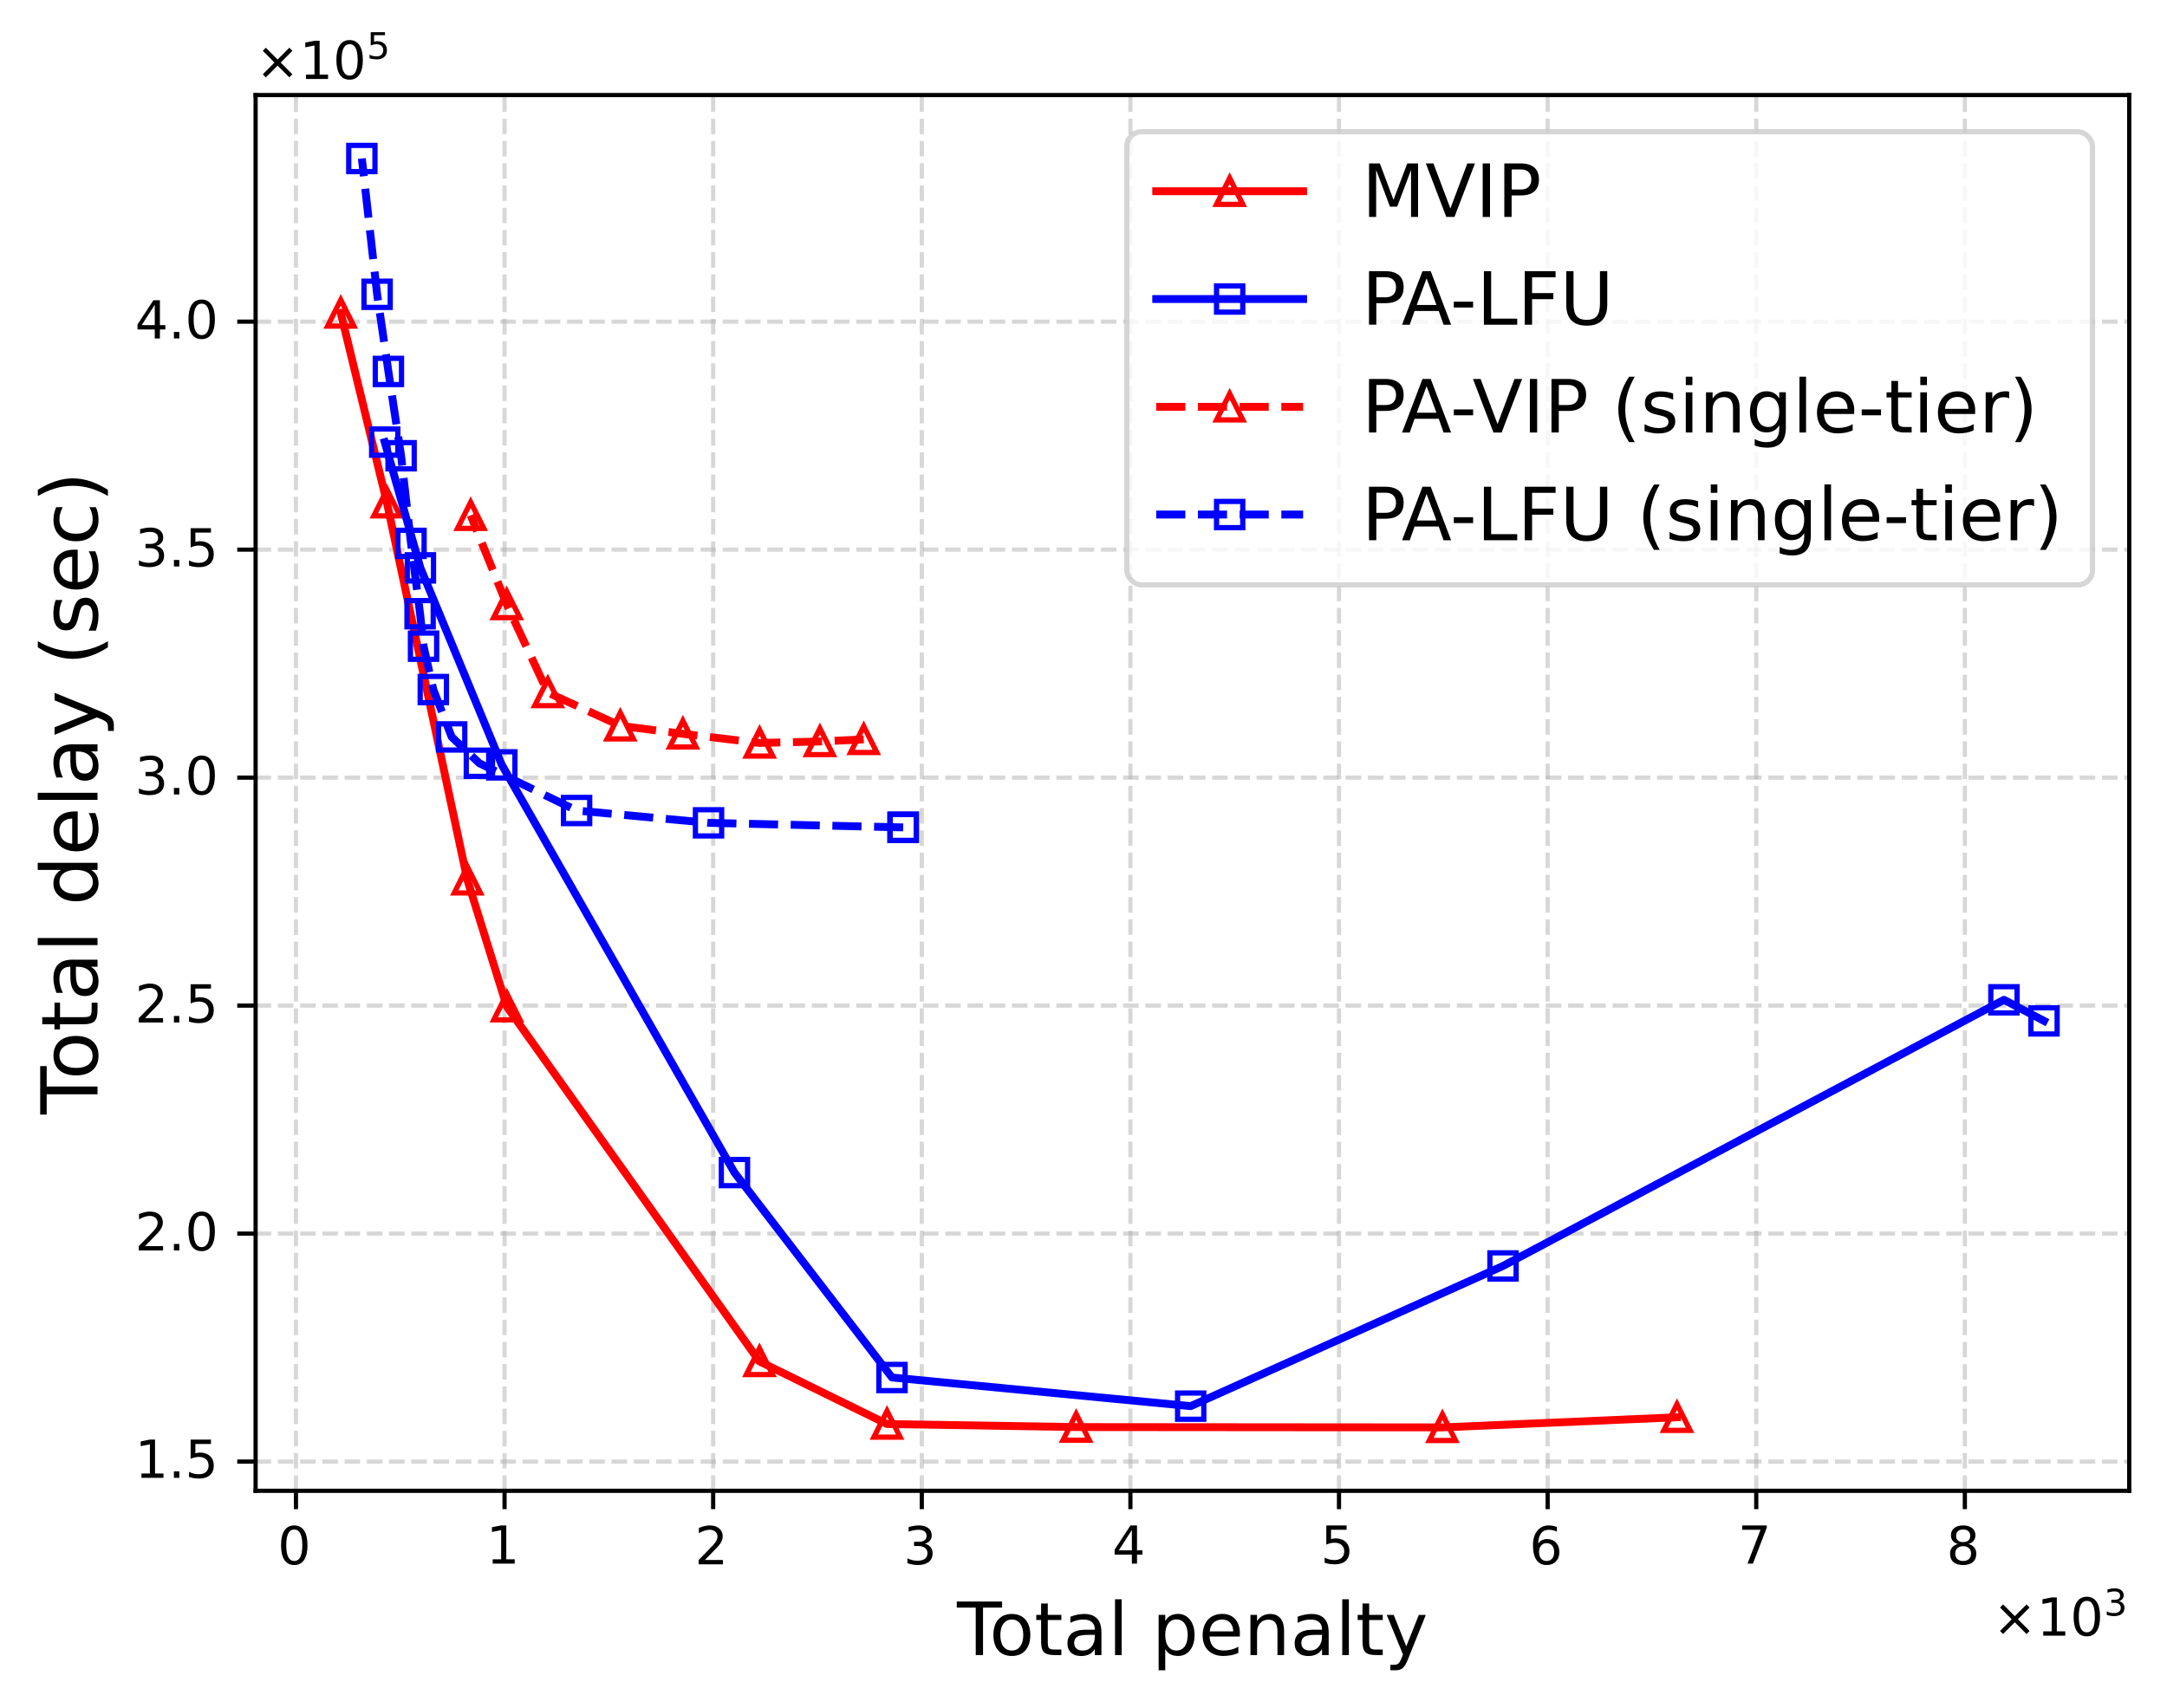<?xml version="1.0" encoding="UTF-8"?>
<svg id="Layer_1" data-name="Layer 1" xmlns="http://www.w3.org/2000/svg" version="1.1" xmlns:xlink="http://www.w3.org/1999/xlink" viewBox="0 0 413.04 325.65">
  <defs>
    <style>
      .cls-1 {
        clip-path: url(#clippath-45);
      }

      .cls-2 {
        clip-path: url(#clippath-20);
      }

      .cls-3 {
        clip-path: url(#clippath-11);
      }

      .cls-4 {
        clip-path: url(#clippath-16);
      }

      .cls-5 {
        clip-path: url(#clippath-59);
      }

      .cls-6 {
        clip-path: url(#clippath-33);
      }

      .cls-7 {
        fill: #000;
      }

      .cls-7, .cls-8, .cls-9, .cls-10 {
        stroke-width: 0px;
      }

      .cls-11 {
        clip-path: url(#clippath-47);
      }

      .cls-12 {
        clip-path: url(#clippath-41);
      }

      .cls-13 {
        clip-path: url(#clippath-32);
      }

      .cls-14 {
        clip-path: url(#clippath-2);
      }

      .cls-15 {
        clip-path: url(#clippath-13);
      }

      .cls-16 {
        clip-path: url(#clippath-37);
      }

      .cls-17 {
        clip-path: url(#clippath-46);
      }

      .cls-18 {
        clip-path: url(#clippath-25);
      }

      .cls-19 {
        clip-path: url(#clippath-15);
      }

      .cls-20 {
        clip-path: url(#clippath-6);
      }

      .cls-21 {
        clip-path: url(#clippath-40);
      }

      .cls-22 {
        clip-path: url(#clippath-26);
      }

      .cls-8, .cls-23, .cls-24, .cls-25, .cls-26, .cls-27, .cls-28, .cls-29, .cls-30, .cls-31, .cls-32 {
        fill: none;
      }

      .cls-33 {
        clip-path: url(#clippath-7);
      }

      .cls-34 {
        clip-path: url(#clippath-21);
      }

      .cls-23, .cls-25, .cls-26, .cls-30, .cls-31, .cls-32 {
        stroke-linejoin: round;
      }

      .cls-23, .cls-25, .cls-26, .cls-31 {
        stroke-width: 1.5px;
      }

      .cls-23, .cls-25, .cls-29 {
        stroke: red;
      }

      .cls-23, .cls-26 {
        stroke-dasharray: 0 0 5.55 2.4;
      }

      .cls-35 {
        clip-path: url(#clippath-34);
      }

      .cls-36 {
        clip-path: url(#clippath-57);
      }

      .cls-37 {
        clip-path: url(#clippath-1);
      }

      .cls-38 {
        clip-path: url(#clippath-4);
      }

      .cls-39 {
        clip-path: url(#clippath-38);
      }

      .cls-40 {
        clip-path: url(#clippath-36);
      }

      .cls-41 {
        clip-path: url(#clippath-27);
      }

      .cls-9, .cls-24 {
        opacity: .8;
      }

      .cls-9, .cls-10 {
        fill: #fff;
      }

      .cls-42 {
        clip-path: url(#clippath-44);
      }

      .cls-43 {
        clip-path: url(#clippath-12);
      }

      .cls-24 {
        stroke: #ccc;
      }

      .cls-24, .cls-27, .cls-28, .cls-29 {
        stroke-miterlimit: 10;
      }

      .cls-25, .cls-27, .cls-31 {
        stroke-linecap: square;
      }

      .cls-44 {
        clip-path: url(#clippath-24);
      }

      .cls-45 {
        clip-path: url(#clippath-30);
      }

      .cls-26, .cls-28, .cls-31 {
        stroke: blue;
      }

      .cls-46 {
        clip-path: url(#clippath-22);
      }

      .cls-47 {
        clip-path: url(#clippath-9);
      }

      .cls-48 {
        clip-path: url(#clippath-52);
      }

      .cls-49 {
        clip-path: url(#clippath);
      }

      .cls-50 {
        clip-path: url(#clippath-50);
      }

      .cls-51 {
        clip-path: url(#clippath-48);
      }

      .cls-52 {
        clip-path: url(#clippath-39);
      }

      .cls-53 {
        clip-path: url(#clippath-19);
      }

      .cls-54 {
        clip-path: url(#clippath-31);
      }

      .cls-55 {
        clip-path: url(#clippath-54);
      }

      .cls-56 {
        clip-path: url(#clippath-3);
      }

      .cls-27, .cls-30, .cls-32 {
        stroke-width: .8px;
      }

      .cls-27, .cls-32 {
        stroke: #000;
      }

      .cls-57 {
        clip-path: url(#clippath-43);
      }

      .cls-58 {
        clip-path: url(#clippath-8);
      }

      .cls-59 {
        clip-path: url(#clippath-55);
      }

      .cls-60 {
        clip-path: url(#clippath-29);
      }

      .cls-61 {
        clip-path: url(#clippath-18);
      }

      .cls-62 {
        clip-path: url(#clippath-14);
      }

      .cls-63 {
        clip-path: url(#clippath-17);
      }

      .cls-64 {
        clip-path: url(#clippath-5);
      }

      .cls-65 {
        clip-path: url(#clippath-58);
      }

      .cls-30 {
        opacity: .5;
        stroke: #b0b0b0;
        stroke-dasharray: 0 0 2.96 1.28;
      }

      .cls-66 {
        clip-path: url(#clippath-42);
      }

      .cls-67 {
        clip-path: url(#clippath-10);
      }

      .cls-68 {
        clip-path: url(#clippath-23);
      }

      .cls-69 {
        clip-path: url(#clippath-56);
      }

      .cls-70 {
        clip-path: url(#clippath-53);
      }

      .cls-71 {
        clip-path: url(#clippath-49);
      }

      .cls-72 {
        clip-path: url(#clippath-51);
      }

      .cls-73 {
        clip-path: url(#clippath-28);
      }

      .cls-74 {
        clip-path: url(#clippath-35);
      }
    </style>
    <clipPath id="clippath">
      <rect class="cls-8" x="48.72" y="18.12" width="357.12" height="266.11"/>
    </clipPath>
    <clipPath id="clippath-1">
      <rect class="cls-8" x="48.72" y="18.12" width="357.12" height="266.11"/>
    </clipPath>
    <clipPath id="clippath-2">
      <rect class="cls-8" x="48.72" y="18.12" width="357.12" height="266.11"/>
    </clipPath>
    <clipPath id="clippath-3">
      <rect class="cls-8" x="48.72" y="18.12" width="357.12" height="266.11"/>
    </clipPath>
    <clipPath id="clippath-4">
      <rect class="cls-8" x="48.72" y="18.12" width="357.12" height="266.11"/>
    </clipPath>
    <clipPath id="clippath-5">
      <rect class="cls-8" x="48.72" y="18.12" width="357.12" height="266.11"/>
    </clipPath>
    <clipPath id="clippath-6">
      <rect class="cls-8" x="48.72" y="18.12" width="357.12" height="266.11"/>
    </clipPath>
    <clipPath id="clippath-7">
      <rect class="cls-8" x="48.72" y="18.12" width="357.12" height="266.11"/>
    </clipPath>
    <clipPath id="clippath-8">
      <rect class="cls-8" x="48.72" y="18.12" width="357.12" height="266.11"/>
    </clipPath>
    <clipPath id="clippath-9">
      <rect class="cls-8" x="48.72" y="18.12" width="357.12" height="266.11"/>
    </clipPath>
    <clipPath id="clippath-10">
      <rect class="cls-8" x="48.72" y="18.12" width="357.12" height="266.11"/>
    </clipPath>
    <clipPath id="clippath-11">
      <rect class="cls-8" x="48.72" y="18.12" width="357.12" height="266.11"/>
    </clipPath>
    <clipPath id="clippath-12">
      <rect class="cls-8" x="48.72" y="18.12" width="357.12" height="266.11"/>
    </clipPath>
    <clipPath id="clippath-13">
      <rect class="cls-8" x="48.72" y="18.12" width="357.12" height="266.11"/>
    </clipPath>
    <clipPath id="clippath-14">
      <rect class="cls-8" x="48.72" y="18.12" width="357.12" height="266.11"/>
    </clipPath>
    <clipPath id="clippath-15">
      <rect class="cls-8" x="48.72" y="18.12" width="357.12" height="266.11"/>
    </clipPath>
    <clipPath id="clippath-16">
      <rect class="cls-8" x="312.14" y="262.71" width="15" height="15"/>
    </clipPath>
    <clipPath id="clippath-17">
      <rect class="cls-8" x="267.43" y="264.64" width="15" height="15"/>
    </clipPath>
    <clipPath id="clippath-18">
      <rect class="cls-8" x="197.62" y="264.58" width="15" height="15"/>
    </clipPath>
    <clipPath id="clippath-19">
      <rect class="cls-8" x="161.57" y="264" width="15" height="15"/>
    </clipPath>
    <clipPath id="clippath-20">
      <rect class="cls-8" x="137.26" y="252.07" width="15" height="15"/>
    </clipPath>
    <clipPath id="clippath-21">
      <rect class="cls-8" x="89.12" y="184.44" width="15" height="15"/>
    </clipPath>
    <clipPath id="clippath-22">
      <rect class="cls-8" x="81.58" y="160.25" width="15" height="15"/>
    </clipPath>
    <clipPath id="clippath-23">
      <rect class="cls-8" x="66.25" y="88.35" width="15" height="15"/>
    </clipPath>
    <clipPath id="clippath-24">
      <rect class="cls-8" x="57.45" y="52.17" width="15" height="15"/>
    </clipPath>
    <clipPath id="clippath-25">
      <rect class="cls-8" x="48.72" y="18.12" width="357.12" height="266.11"/>
    </clipPath>
    <clipPath id="clippath-26">
      <rect class="cls-8" x="382.1" y="187.14" width="15" height="15"/>
    </clipPath>
    <clipPath id="clippath-27">
      <rect class="cls-8" x="374.46" y="183.12" width="15" height="15"/>
    </clipPath>
    <clipPath id="clippath-28">
      <rect class="cls-8" x="278.98" y="233.86" width="15" height="15"/>
    </clipPath>
    <clipPath id="clippath-29">
      <rect class="cls-8" x="219.45" y="260.59" width="15" height="15"/>
    </clipPath>
    <clipPath id="clippath-30">
      <rect class="cls-8" x="162.52" y="255.13" width="15" height="15"/>
    </clipPath>
    <clipPath id="clippath-31">
      <rect class="cls-8" x="132.49" y="216.06" width="15" height="15"/>
    </clipPath>
    <clipPath id="clippath-32">
      <rect class="cls-8" x="88.15" y="138.33" width="15" height="15"/>
    </clipPath>
    <clipPath id="clippath-33">
      <rect class="cls-8" x="72.63" y="100.77" width="15" height="15"/>
    </clipPath>
    <clipPath id="clippath-34">
      <rect class="cls-8" x="65.83" y="76.79" width="15" height="15"/>
    </clipPath>
    <clipPath id="clippath-35">
      <rect class="cls-8" x="48.72" y="18.12" width="357.12" height="266.11"/>
    </clipPath>
    <clipPath id="clippath-36">
      <rect class="cls-8" x="157.13" y="133.47" width="15" height="15"/>
    </clipPath>
    <clipPath id="clippath-37">
      <rect class="cls-8" x="148.78" y="133.87" width="15" height="15"/>
    </clipPath>
    <clipPath id="clippath-38">
      <rect class="cls-8" x="137.28" y="134.15" width="15" height="15"/>
    </clipPath>
    <clipPath id="clippath-39">
      <rect class="cls-8" x="122.66" y="132.41" width="15" height="15"/>
    </clipPath>
    <clipPath id="clippath-40">
      <rect class="cls-8" x="110.73" y="130.88" width="15" height="15"/>
    </clipPath>
    <clipPath id="clippath-41">
      <rect class="cls-8" x="96.92" y="124.54" width="15" height="15"/>
    </clipPath>
    <clipPath id="clippath-42">
      <rect class="cls-8" x="89.09" y="107.76" width="15" height="15"/>
    </clipPath>
    <clipPath id="clippath-43">
      <rect class="cls-8" x="82.21" y="90.74" width="15" height="15"/>
    </clipPath>
    <clipPath id="clippath-44">
      <rect class="cls-8" x="48.72" y="18.12" width="357.12" height="266.11"/>
    </clipPath>
    <clipPath id="clippath-45">
      <rect class="cls-8" x="164.65" y="150.25" width="15" height="15"/>
    </clipPath>
    <clipPath id="clippath-46">
      <rect class="cls-8" x="164.65" y="150.25" width="15" height="15"/>
    </clipPath>
    <clipPath id="clippath-47">
      <rect class="cls-8" x="164.65" y="150.25" width="15" height="15"/>
    </clipPath>
    <clipPath id="clippath-48">
      <rect class="cls-8" x="127.55" y="149.38" width="15" height="15"/>
    </clipPath>
    <clipPath id="clippath-49">
      <rect class="cls-8" x="102.4" y="147.03" width="15" height="15"/>
    </clipPath>
    <clipPath id="clippath-50">
      <rect class="cls-8" x="83.87" y="138.02" width="15" height="15"/>
    </clipPath>
    <clipPath id="clippath-51">
      <rect class="cls-8" x="78.59" y="133" width="15" height="15"/>
    </clipPath>
    <clipPath id="clippath-52">
      <rect class="cls-8" x="75.09" y="123.97" width="15" height="15"/>
    </clipPath>
    <clipPath id="clippath-53">
      <rect class="cls-8" x="73.23" y="115.7" width="15" height="15"/>
    </clipPath>
    <clipPath id="clippath-54">
      <rect class="cls-8" x="72.57" y="109.51" width="15" height="15"/>
    </clipPath>
    <clipPath id="clippath-55">
      <rect class="cls-8" x="70.84" y="96.1" width="15" height="15"/>
    </clipPath>
    <clipPath id="clippath-56">
      <rect class="cls-8" x="68.95" y="79.39" width="15" height="15"/>
    </clipPath>
    <clipPath id="clippath-57">
      <rect class="cls-8" x="66.53" y="63.32" width="15" height="15"/>
    </clipPath>
    <clipPath id="clippath-58">
      <rect class="cls-8" x="64.38" y="48.61" width="15" height="15"/>
    </clipPath>
    <clipPath id="clippath-59">
      <rect class="cls-8" x="61.47" y="22.72" width="15" height="15"/>
    </clipPath>
  </defs>
  <rect class="cls-10" width="413.04" height="325.65"/>
  <rect class="cls-10" x="48.72" y="18.12" width="357.12" height="266.11"/>
  <g class="cls-49">
    <line class="cls-30" x1="56.41" y1="284.23" x2="56.41" y2="18.12"/>
  </g>
  <line class="cls-7" x1="56.41" y1="284.23" x2="56.41" y2="287.73"/>
  <line class="cls-32" x1="56.41" y1="284.23" x2="56.41" y2="287.73"/>
  <path class="cls-7" d="M56.09,290.83c.81,0,1.43.33,1.87.97.43.65.65,1.59.65,2.81s-.22,2.17-.65,2.81c-.44.64-1.06.96-1.88.96s-1.44-.32-1.87-.96-.64-1.58-.64-2.81.21-2.16.64-2.81c.43-.64,1.06-.97,1.88-.97ZM56.09,291.61c-.51,0-.89.25-1.15.75-.26.5-.38,1.25-.38,2.25s.12,1.75.38,2.25c.26.5.64.75,1.15.75s.89-.25,1.15-.75c.25-.5.38-1.25.38-2.25s-.13-1.75-.38-2.25c-.26-.5-.64-.75-1.15-.75Z"/>
  <g class="cls-37">
    <line class="cls-30" x1="96.17" y1="284.23" x2="96.17" y2="18.12"/>
  </g>
  <line class="cls-7" x1="96.17" y1="284.23" x2="96.17" y2="287.73"/>
  <line class="cls-32" x1="96.17" y1="284.23" x2="96.17" y2="287.73"/>
  <polygon class="cls-7" points="93.91 297.29 95.52 297.29 95.52 291.73 93.77 292.08 93.77 291.18 95.51 290.83 96.5 290.83 96.5 297.29 98.11 297.29 98.11 298.12 93.91 298.12 93.91 297.29"/>
  <g class="cls-14">
    <line class="cls-30" x1="135.93" y1="284.23" x2="135.93" y2="18.12"/>
  </g>
  <line class="cls-7" x1="135.93" y1="284.23" x2="135.93" y2="287.73"/>
  <line class="cls-32" x1="135.93" y1="284.23" x2="135.93" y2="287.73"/>
  <path class="cls-7" d="M134.35,297.42h3.44v.83h-4.63v-.83c.37-.38.88-.9,1.53-1.56.64-.65,1.05-1.07,1.22-1.26.32-.35.54-.65.66-.9.12-.24.19-.49.19-.73,0-.38-.14-.7-.41-.94-.27-.24-.62-.37-1.06-.37-.31,0-.64.06-.98.16-.34.11-.71.27-1.1.49v-1c.4-.16.77-.28,1.11-.36.34-.08.66-.12.95-.12.75,0,1.35.19,1.8.57.45.38.68.88.68,1.51,0,.3-.06.59-.17.85-.11.27-.31.59-.61.95-.08.1-.34.37-.78.82-.44.45-1.05,1.08-1.84,1.89Z"/>
  <g class="cls-56">
    <line class="cls-30" x1="175.7" y1="284.23" x2="175.7" y2="18.12"/>
  </g>
  <line class="cls-7" x1="175.7" y1="284.23" x2="175.7" y2="287.73"/>
  <line class="cls-32" x1="175.7" y1="284.23" x2="175.7" y2="287.73"/>
  <path class="cls-7" d="M176.26,294.32c.47.1.84.31,1.1.63.26.32.4.72.4,1.18,0,.72-.25,1.28-.74,1.67-.5.39-1.2.58-2.11.58-.31,0-.63-.03-.95-.09-.32-.05-.66-.14-1-.26v-.95c.27.16.57.28.9.36.32.08.66.12,1.02.12.62,0,1.09-.12,1.41-.36.32-.24.49-.6.49-1.07,0-.42-.15-.76-.45-1s-.72-.37-1.26-.37h-.85v-.81h.89c.48,0,.85-.09,1.11-.29.26-.19.39-.47.39-.84s-.14-.66-.4-.86c-.27-.2-.65-.3-1.14-.3-.27,0-.56.03-.87.09s-.65.15-1.02.27v-.88c.37-.1.72-.18,1.05-.23.32-.05.63-.08.93-.08.74,0,1.33.17,1.77.51s.66.8.66,1.38c0,.4-.12.74-.35,1.02-.23.28-.56.48-.98.58Z"/>
  <g class="cls-38">
    <line class="cls-30" x1="215.46" y1="284.23" x2="215.46" y2="18.12"/>
  </g>
  <line class="cls-7" x1="215.46" y1="284.23" x2="215.46" y2="287.73"/>
  <line class="cls-32" x1="215.46" y1="284.23" x2="215.46" y2="287.73"/>
  <path class="cls-7" d="M215.48,290.83h1.24v4.75h1.04v.82h-1.04v1.72h-.98v-1.72h-3.29v-.95l3.03-4.62ZM215.74,291.69l-2.49,3.89h2.49v-3.89Z"/>
  <g class="cls-64">
    <line class="cls-30" x1="255.22" y1="284.23" x2="255.22" y2="18.12"/>
  </g>
  <line class="cls-7" x1="255.22" y1="284.23" x2="255.22" y2="287.73"/>
  <line class="cls-32" x1="255.22" y1="284.23" x2="255.22" y2="287.73"/>
  <path class="cls-7" d="M252.8,290.83h3.87v.83h-2.97v1.79c.14-.05.29-.09.43-.11s.29-.04.43-.04c.81,0,1.45.23,1.93.67.48.45.72,1.05.72,1.81s-.25,1.4-.74,1.83c-.49.43-1.18.64-2.06.64-.31,0-.62-.03-.94-.07-.32-.05-.64-.12-.98-.23v-.99c.29.16.59.28.91.36.31.08.64.11.99.11.56,0,1.01-.14,1.34-.44.32-.3.49-.7.49-1.21s-.17-.9-.49-1.2c-.33-.3-.78-.45-1.34-.45-.26,0-.53.03-.79.09-.26.06-.53.15-.8.27v-3.66Z"/>
  <g class="cls-20">
    <line class="cls-30" x1="294.99" y1="284.23" x2="294.99" y2="18.12"/>
  </g>
  <line class="cls-7" x1="294.99" y1="284.23" x2="294.99" y2="287.73"/>
  <line class="cls-32" x1="294.99" y1="284.23" x2="294.99" y2="287.73"/>
  <path class="cls-7" d="M296.75,291.12v.9c-.25-.12-.5-.21-.75-.27-.26-.06-.51-.09-.75-.09-.66,0-1.16.22-1.5.66s-.54,1.11-.58,1.99c.19-.28.43-.5.72-.65.29-.15.61-.23.96-.23.73,0,1.31.23,1.73.67.42.44.64,1.05.64,1.81s-.23,1.35-.67,1.8c-.44.45-1.03.67-1.76.67-.84,0-1.49-.32-1.93-.96-.45-.64-.67-1.58-.67-2.81,0-1.15.27-2.07.82-2.75.54-.68,1.28-1.03,2.2-1.03.24,0,.49.03.75.07.25.05.51.12.79.22ZM294.79,294.21c-.44,0-.79.16-1.05.46-.26.3-.39.72-.39,1.24s.13.95.39,1.25.61.45,1.05.45.79-.15,1.05-.45c.26-.3.39-.72.39-1.25s-.13-.94-.39-1.24c-.26-.3-.61-.46-1.05-.46Z"/>
  <g class="cls-33">
    <line class="cls-30" x1="334.75" y1="284.23" x2="334.75" y2="18.12"/>
  </g>
  <line class="cls-7" x1="334.75" y1="284.23" x2="334.75" y2="287.73"/>
  <line class="cls-32" x1="334.75" y1="284.23" x2="334.75" y2="287.73"/>
  <polygon class="cls-7" points="332.07 290.83 336.76 290.83 336.76 291.25 334.11 298.12 333.08 298.12 335.57 291.66 332.07 291.66 332.07 290.83"/>
  <g class="cls-58">
    <line class="cls-30" x1="374.51" y1="284.23" x2="374.51" y2="18.12"/>
  </g>
  <line class="cls-7" x1="374.51" y1="284.23" x2="374.51" y2="287.73"/>
  <line class="cls-32" x1="374.51" y1="284.23" x2="374.51" y2="287.73"/>
  <path class="cls-7" d="M372.84,292.81c0,.38.11.68.35.89.24.21.57.31,1,.31s.75-.1.99-.31c.24-.21.36-.51.36-.89s-.12-.67-.36-.88c-.24-.21-.57-.32-.99-.32s-.76.11-1,.32c-.24.21-.35.5-.35.88ZM373.2,294.37c-.42-.1-.75-.3-.99-.59-.24-.29-.35-.64-.35-1.06,0-.58.2-1.04.62-1.38.41-.34.98-.51,1.71-.51s1.29.17,1.71.51c.41.34.62.8.62,1.38,0,.42-.12.77-.36,1.06-.24.29-.56.49-.98.59.47.11.84.33,1.11.65.26.32.4.72.4,1.18,0,.71-.22,1.25-.65,1.62-.44.38-1.06.56-1.86.56s-1.42-.18-1.85-.56c-.43-.37-.64-.91-.64-1.62,0-.46.13-.86.4-1.18.26-.32.63-.54,1.11-.65ZM374.19,294.79c-.47,0-.84.13-1.11.38-.27.25-.4.59-.4,1.03s.13.79.4,1.04c.27.25.64.37,1.11.37s.83-.12,1.1-.38c.27-.25.41-.59.41-1.03s-.14-.78-.4-1.03c-.27-.25-.64-.38-1.11-.38Z"/>
  <polygon class="cls-7" points="182.37 305.34 191 305.34 191 306.5 187.37 306.5 187.37 315.55 185.98 315.55 185.98 306.5 182.37 306.5 182.37 305.34"/>
  <path class="cls-7" d="M192.86,307.71c1.09,0,1.95.36,2.58,1.06.62.71.94,1.69.94,2.95s-.32,2.24-.94,2.94c-.63.71-1.48,1.06-2.58,1.06s-1.97-.35-2.59-1.06c-.62-.7-.92-1.68-.92-2.94s.31-2.24.92-2.95c.62-.7,1.48-1.06,2.59-1.06ZM192.86,308.77c-.67,0-1.2.27-1.6.8s-.59,1.25-.59,2.16.18,1.64.57,2.17c.39.53.92.78,1.61.78s1.2-.25,1.6-.78c.39-.53.59-1.25.59-2.17s-.2-1.62-.59-2.16-.92-.8-1.6-.8Z"/>
  <path class="cls-7" d="M199.71,305.72v2.17h2.59v.98h-2.59v4.16c0,.63.08,1.04.25,1.2.17.18.52.27,1.05.27h1.29v1.05h-1.29c-.98,0-1.65-.18-2.02-.55-.36-.36-.55-1.02-.55-1.97v-4.16h-.92v-.98h.92v-2.17h1.26Z"/>
  <path class="cls-7" d="M209.94,311.18v4.37h-1.26v-1.16c-.29.48-.66.81-1.08,1.02s-.95.32-1.57.32c-.78,0-1.41-.21-1.88-.64s-.69-1.02-.69-1.76c0-.85.28-1.5.87-1.95.57-.43,1.43-.66,2.58-.66h1.76v-.13c0-.57-.2-1.02-.57-1.34-.38-.31-.91-.48-1.6-.48-.45,0-.87.06-1.29.17-.42.11-.81.27-1.19.46v-1.16c.45-.17.9-.31,1.33-.39.43-.08.85-.14,1.27-.14,1.11,0,1.93.29,2.48.87.55.57.83,1.44.83,2.6ZM207.44,311.7c-1.02,0-1.72.13-2.11.35-.39.24-.59.63-.59,1.19,0,.45.14.81.43,1.06.29.27.7.39,1.2.39.7,0,1.26-.24,1.68-.74.42-.49.63-1.15.63-1.97v-.28h-1.25Z"/>
  <rect class="cls-7" x="212.53" y="304.91" width="1.26" height="10.64"/>
  <path class="cls-7" d="M226.38,311.72c0-.92-.2-1.64-.57-2.17-.39-.53-.91-.8-1.57-.8s-1.19.27-1.57.8c-.39.53-.57,1.25-.57,2.17s.18,1.65.57,2.18c.38.53.9.78,1.57.78s1.18-.25,1.57-.78c.38-.53.57-1.26.57-2.18ZM222.1,314.4v4.05h-1.26v-10.56h1.26v1.16c.25-.45.59-.78.99-1.01.41-.22.9-.34,1.46-.34.92,0,1.68.38,2.27,1.11.57.74.87,1.71.87,2.91s-.29,2.18-.87,2.91c-.59.73-1.34,1.09-2.27,1.09-.56,0-1.05-.11-1.46-.32s-.74-.55-.99-1.01Z"/>
  <path class="cls-7" d="M235.06,311.04c-.01-.69-.21-1.23-.57-1.65-.38-.41-.88-.62-1.5-.62-.7,0-1.26.21-1.68.6-.42.39-.67.95-.73,1.67h4.48ZM236.32,311.4v.62h-5.78c.06.87.31,1.54.78,1.99.46.45,1.11.67,1.95.67.48,0,.95-.06,1.4-.17.45-.11.91-.29,1.36-.55v1.19c-.45.2-.91.35-1.39.43-.48.08-.97.14-1.44.14-1.23,0-2.2-.35-2.91-1.05s-1.06-1.67-1.06-2.88.34-2.24,1.01-2.98c.67-.73,1.6-1.11,2.74-1.11,1.04,0,1.85.34,2.45.99.59.67.9,1.57.9,2.7Z"/>
  <path class="cls-7" d="M244.75,310.93v4.62h-1.26v-4.58c0-.73-.15-1.26-.43-1.62-.28-.36-.7-.55-1.26-.55-.69,0-1.22.22-1.61.66-.39.43-.59,1.02-.59,1.76v4.33h-1.26v-7.66h1.26v1.19c.29-.45.64-.8,1.06-1.02.41-.22.88-.35,1.41-.35.87,0,1.54.28,1.99.83.45.55.69,1.34.69,2.39Z"/>
  <path class="cls-7" d="M253.25,311.18v4.37h-1.26v-1.16c-.29.48-.66.81-1.08,1.02s-.95.32-1.57.32c-.78,0-1.41-.21-1.88-.64s-.69-1.02-.69-1.76c0-.85.28-1.5.87-1.95.57-.43,1.43-.66,2.58-.66h1.76v-.13c0-.57-.2-1.02-.57-1.34-.38-.31-.91-.48-1.6-.48-.45,0-.87.06-1.29.17-.42.11-.81.27-1.19.46v-1.16c.45-.17.9-.31,1.33-.39.43-.08.85-.14,1.27-.14,1.11,0,1.93.29,2.48.87.55.57.83,1.44.83,2.6ZM250.74,311.7c-1.02,0-1.72.13-2.11.35-.39.24-.59.63-.59,1.19,0,.45.14.81.43,1.06.29.27.7.39,1.2.39.7,0,1.26-.24,1.68-.74.42-.49.63-1.15.63-1.97v-.28h-1.25Z"/>
  <rect class="cls-7" x="255.84" y="304.91" width="1.26" height="10.64"/>
  <path class="cls-7" d="M260.97,305.72v2.17h2.59v.98h-2.59v4.16c0,.63.08,1.04.25,1.2.17.18.52.27,1.05.27h1.29v1.05h-1.29c-.98,0-1.65-.18-2.02-.55-.36-.36-.55-1.02-.55-1.97v-4.16h-.92v-.98h.92v-2.17h1.26Z"/>
  <path class="cls-7" d="M268.41,316.25c-.36.9-.71,1.5-1.05,1.78s-.78.42-1.34.42h-1.01v-1.05h.74c.34,0,.6-.08.8-.25.2-.17.41-.55.64-1.16l.22-.56-3.09-7.53h1.33l2.39,5.99,2.39-5.99h1.33l-3.36,8.36Z"/>
  <polygon class="cls-7" points="386.85 306.48 384.62 308.72 386.85 310.95 386.27 311.54 384.03 309.3 381.79 311.54 381.21 310.95 383.44 308.72 381.21 306.48 381.79 305.89 384.03 308.13 386.27 305.89 386.85 306.48"/>
  <polygon class="cls-7" points="389.45 311.02 391.06 311.02 391.06 305.46 389.31 305.81 389.31 304.91 391.05 304.56 392.04 304.56 392.04 311.02 393.65 311.02 393.65 311.85 389.45 311.85 389.45 311.02"/>
  <path class="cls-7" d="M397.76,304.43c.81,0,1.43.33,1.87.97.43.65.65,1.59.65,2.81s-.22,2.17-.65,2.81c-.44.64-1.06.96-1.88.96s-1.44-.32-1.87-.96c-.43-.64-.64-1.58-.64-2.81s.21-2.16.64-2.81c.43-.64,1.06-.97,1.88-.97ZM397.76,305.21c-.51,0-.89.25-1.15.75s-.38,1.25-.38,2.25.12,1.75.38,2.25.64.75,1.15.75.89-.25,1.15-.75c.25-.5.38-1.25.38-2.25s-.13-1.75-.38-2.25c-.26-.5-.64-.75-1.15-.75Z"/>
  <path class="cls-7" d="M403.88,305.27c.33.07.59.22.77.44.18.22.28.5.28.83,0,.5-.17.9-.52,1.17-.35.27-.84.41-1.48.41-.22,0-.44-.02-.67-.06-.22-.03-.46-.1-.7-.18v-.67c.19.11.4.2.63.25.22.06.46.08.71.08.43,0,.76-.08.99-.25.22-.17.34-.42.34-.75,0-.29-.1-.53-.32-.7-.21-.17-.5-.26-.88-.26h-.6v-.57h.62c.34,0,.6-.06.78-.2.18-.13.27-.33.27-.59s-.1-.46-.28-.6c-.19-.14-.46-.21-.8-.21-.19,0-.39.02-.61.06-.22.04-.45.1-.71.19v-.62c.26-.07.5-.13.73-.16.22-.03.44-.06.65-.06.52,0,.93.12,1.24.36.31.24.46.56.46.97,0,.28-.08.52-.24.71-.16.2-.39.34-.69.41Z"/>
  <g class="cls-47">
    <line class="cls-30" x1="48.72" y1="278.66" x2="405.84" y2="278.66"/>
  </g>
  <line class="cls-7" x1="48.72" y1="278.66" x2="45.22" y2="278.66"/>
  <line class="cls-32" x1="48.72" y1="278.66" x2="45.22" y2="278.66"/>
  <polygon class="cls-7" points="26.96 280.93 28.57 280.93 28.57 275.37 26.82 275.72 26.82 274.82 28.56 274.47 29.55 274.47 29.55 280.93 31.16 280.93 31.16 281.76 26.96 281.76 26.96 280.93"/>
  <rect class="cls-7" x="33.15" y="280.52" width="1.03" height="1.24"/>
  <path class="cls-7" d="M36.34,274.47h3.87v.83h-2.97v1.79c.14-.05.29-.09.43-.11s.29-.04.43-.04c.81,0,1.45.23,1.93.67.48.45.72,1.05.72,1.81s-.25,1.4-.74,1.83c-.49.43-1.18.64-2.06.64-.31,0-.62-.03-.94-.07-.32-.05-.64-.12-.98-.23v-.99c.29.16.59.28.91.36.31.08.64.11.99.11.56,0,1.01-.14,1.34-.44.32-.3.49-.7.49-1.21s-.17-.9-.49-1.2c-.33-.3-.78-.45-1.34-.45-.26,0-.53.03-.79.09-.26.06-.53.15-.8.27v-3.66Z"/>
  <g class="cls-67">
    <line class="cls-30" x1="48.72" y1="235.19" x2="405.84" y2="235.19"/>
  </g>
  <line class="cls-7" x1="48.72" y1="235.19" x2="45.22" y2="235.19"/>
  <line class="cls-32" x1="48.72" y1="235.19" x2="45.22" y2="235.19"/>
  <path class="cls-7" d="M27.64,237.58h3.44v.83h-4.63v-.83c.37-.38.88-.9,1.53-1.56.64-.65,1.05-1.07,1.22-1.26.32-.35.54-.65.66-.9.12-.24.19-.49.19-.73,0-.38-.14-.7-.41-.94s-.62-.37-1.06-.37c-.31,0-.64.06-.98.16-.34.11-.71.27-1.1.49v-1c.4-.16.77-.28,1.11-.36.34-.08.66-.12.95-.12.75,0,1.35.19,1.8.57.45.38.68.88.68,1.51,0,.3-.06.59-.17.85-.11.27-.31.59-.61.95-.08.1-.34.37-.78.82-.44.45-1.05,1.08-1.84,1.89Z"/>
  <rect class="cls-7" x="33.15" y="237.17" width="1.03" height="1.24"/>
  <path class="cls-7" d="M38.44,230.99c.81,0,1.43.33,1.87.97.43.65.65,1.59.65,2.81s-.22,2.17-.65,2.81c-.44.64-1.06.96-1.88.96s-1.44-.32-1.87-.96-.64-1.58-.64-2.81.21-2.16.64-2.81c.43-.64,1.06-.97,1.88-.97ZM38.44,231.77c-.51,0-.89.25-1.15.75-.26.5-.38,1.25-.38,2.25s.12,1.75.38,2.25c.26.5.64.75,1.15.75s.89-.25,1.15-.75c.25-.5.38-1.25.38-2.25s-.13-1.75-.38-2.25c-.26-.5-.64-.75-1.15-.75Z"/>
  <g class="cls-3">
    <line class="cls-30" x1="48.72" y1="191.72" x2="405.84" y2="191.72"/>
  </g>
  <line class="cls-7" x1="48.72" y1="191.72" x2="45.22" y2="191.72"/>
  <line class="cls-32" x1="48.72" y1="191.72" x2="45.22" y2="191.72"/>
  <path class="cls-7" d="M27.64,194.11h3.44v.83h-4.63v-.83c.37-.38.88-.9,1.53-1.56.64-.65,1.05-1.07,1.22-1.26.32-.35.54-.65.66-.9.12-.24.19-.49.19-.73,0-.38-.14-.7-.41-.94s-.62-.37-1.06-.37c-.31,0-.64.06-.98.16-.34.11-.71.27-1.1.49v-1c.4-.16.77-.28,1.11-.36s.66-.12.95-.12c.75,0,1.35.19,1.8.57.45.38.68.88.68,1.51,0,.3-.06.59-.17.85-.11.27-.31.59-.61.95-.08.1-.34.37-.78.82s-1.05,1.08-1.84,1.89Z"/>
  <rect class="cls-7" x="33.15" y="193.7" width="1.03" height="1.24"/>
  <path class="cls-7" d="M36.34,187.65h3.87v.83h-2.97v1.79c.14-.05.29-.09.43-.11s.29-.04.43-.04c.81,0,1.45.23,1.93.67.48.45.72,1.05.72,1.81s-.25,1.4-.74,1.83c-.49.43-1.18.64-2.06.64-.31,0-.62-.03-.94-.07-.32-.05-.64-.12-.98-.23v-.99c.29.16.59.28.91.36.31.08.64.11.99.11.56,0,1.01-.14,1.34-.44.32-.3.49-.7.49-1.21s-.17-.9-.49-1.2c-.33-.3-.78-.45-1.34-.45-.26,0-.53.03-.79.09-.26.06-.53.15-.8.27v-3.66Z"/>
  <g class="cls-43">
    <line class="cls-30" x1="48.72" y1="148.26" x2="405.84" y2="148.26"/>
  </g>
  <line class="cls-7" x1="48.72" y1="148.26" x2="45.22" y2="148.26"/>
  <line class="cls-32" x1="48.72" y1="148.26" x2="45.22" y2="148.26"/>
  <path class="cls-7" d="M29.78,147.54c.47.1.84.31,1.1.63.26.32.4.72.4,1.18,0,.72-.25,1.28-.74,1.67-.5.39-1.2.58-2.11.58-.31,0-.63-.03-.95-.09-.32-.05-.66-.14-1-.26v-.95c.27.16.57.28.9.36.32.08.66.12,1.02.12.62,0,1.09-.12,1.41-.36.32-.24.49-.6.49-1.07,0-.42-.15-.76-.45-1-.3-.24-.72-.37-1.26-.37h-.85v-.81h.89c.48,0,.85-.09,1.11-.29.26-.19.39-.47.39-.84s-.14-.66-.4-.86c-.27-.2-.65-.3-1.14-.3-.27,0-.56.03-.87.09s-.65.15-1.02.27v-.88c.37-.1.72-.18,1.05-.23.32-.05.63-.08.93-.08.74,0,1.33.17,1.77.51.44.34.66.8.66,1.38,0,.4-.12.74-.35,1.02s-.56.48-.98.58Z"/>
  <rect class="cls-7" x="33.15" y="150.23" width="1.03" height="1.24"/>
  <path class="cls-7" d="M38.44,144.05c.81,0,1.43.33,1.87.97.43.65.65,1.59.65,2.81s-.22,2.17-.65,2.81c-.44.64-1.06.96-1.88.96s-1.44-.32-1.87-.96-.64-1.58-.64-2.81.21-2.16.64-2.81c.43-.64,1.06-.97,1.88-.97ZM38.44,144.83c-.51,0-.89.25-1.15.75-.26.5-.38,1.25-.38,2.25s.12,1.75.38,2.25c.26.5.64.75,1.15.75s.89-.25,1.15-.75c.25-.5.38-1.25.38-2.25s-.13-1.75-.38-2.25c-.26-.5-.64-.75-1.15-.75Z"/>
  <g class="cls-15">
    <line class="cls-30" x1="48.72" y1="104.79" x2="405.84" y2="104.79"/>
  </g>
  <line class="cls-7" x1="48.72" y1="104.79" x2="45.22" y2="104.79"/>
  <line class="cls-32" x1="48.72" y1="104.79" x2="45.22" y2="104.79"/>
  <path class="cls-7" d="M29.78,104.07c.47.1.84.31,1.1.63.26.32.4.72.4,1.18,0,.72-.25,1.28-.74,1.67-.5.39-1.2.58-2.11.58-.31,0-.63-.03-.95-.09-.32-.05-.66-.14-1-.26v-.95c.27.16.57.28.9.36.32.08.66.12,1.02.12.62,0,1.09-.12,1.41-.36.32-.24.49-.6.49-1.07,0-.42-.15-.76-.45-1-.3-.24-.72-.37-1.26-.37h-.85v-.81h.89c.48,0,.85-.09,1.11-.29.26-.19.39-.47.39-.84s-.14-.66-.4-.86c-.27-.2-.65-.3-1.14-.3-.27,0-.56.03-.87.09s-.65.15-1.02.27v-.88c.37-.1.72-.18,1.05-.23.32-.05.63-.08.93-.08.74,0,1.33.17,1.77.51.44.34.66.8.66,1.38,0,.4-.12.74-.35,1.02s-.56.48-.98.58Z"/>
  <rect class="cls-7" x="33.15" y="106.76" width="1.03" height="1.24"/>
  <path class="cls-7" d="M36.34,100.71h3.87v.83h-2.97v1.79c.14-.05.29-.09.43-.11s.29-.04.43-.04c.81,0,1.45.23,1.93.67.48.45.72,1.05.72,1.81s-.25,1.4-.74,1.83c-.49.43-1.18.64-2.06.64-.31,0-.62-.03-.94-.07-.32-.05-.64-.12-.98-.23v-.99c.29.16.59.28.91.36.31.08.64.11.99.11.56,0,1.01-.14,1.34-.44.32-.3.49-.7.49-1.21s-.17-.9-.49-1.2c-.33-.3-.78-.45-1.34-.45-.26,0-.53.03-.79.09-.26.06-.53.15-.8.27v-3.66Z"/>
  <g class="cls-62">
    <line class="cls-30" x1="48.72" y1="61.32" x2="405.84" y2="61.32"/>
  </g>
  <line class="cls-7" x1="48.72" y1="61.32" x2="45.22" y2="61.32"/>
  <line class="cls-32" x1="48.72" y1="61.32" x2="45.22" y2="61.32"/>
  <path class="cls-7" d="M29.24,57.24h1.24v4.75h1.04v.82h-1.04v1.72h-.98v-1.72h-3.29v-.95l3.03-4.62ZM29.5,58.1l-2.49,3.89h2.49v-3.89Z"/>
  <rect class="cls-7" x="33.15" y="63.29" width="1.03" height="1.24"/>
  <path class="cls-7" d="M38.44,57.11c.81,0,1.43.33,1.87.97.43.65.65,1.59.65,2.81s-.22,2.17-.65,2.81c-.44.64-1.06.96-1.88.96s-1.44-.32-1.87-.96c-.43-.64-.64-1.58-.64-2.81s.21-2.16.64-2.81c.43-.64,1.06-.97,1.88-.97ZM38.44,57.89c-.51,0-.89.25-1.15.75-.26.5-.38,1.25-.38,2.25s.12,1.75.38,2.25c.26.5.64.75,1.15.75s.89-.25,1.15-.75c.25-.5.38-1.25.38-2.25s-.13-1.75-.38-2.25c-.26-.5-.64-.75-1.15-.75Z"/>
  <polygon class="cls-7" points="7.66 212.5 7.66 203.26 8.9 203.26 8.9 207.15 18.59 207.15 18.59 208.63 8.9 208.63 8.9 212.5 7.66 212.5"/>
  <path class="cls-7" d="M10.19,201.27c0-1.17.39-2.09,1.14-2.76.76-.66,1.82-1,3.16-1s2.4.34,3.15,1c.76.67,1.14,1.59,1.14,2.76s-.38,2.11-1.14,2.77c-.75.66-1.8.99-3.15.99s-2.4-.33-3.16-.99c-.75-.66-1.14-1.59-1.14-2.77ZM11.33,201.27c0,.72.28,1.29.85,1.71.57.42,1.34.63,2.31.63s1.76-.19,2.32-.61c.57-.42.84-.99.84-1.72s-.27-1.29-.84-1.71c-.57-.42-1.33-.63-2.32-.63s-1.74.21-2.31.63c-.57.42-.85.99-.85,1.71Z"/>
  <path class="cls-7" d="M8.06,193.93h2.33v-2.78h1.05v2.78h4.46c.68,0,1.11-.09,1.29-.27.19-.18.28-.56.28-1.12v-1.38h1.12v1.38c0,1.05-.19,1.77-.58,2.16-.39.39-1.1.58-2.12.58h-4.46v.99h-1.05v-.99h-2.33v-1.35Z"/>
  <path class="cls-7" d="M13.91,182.97h4.68v1.35h-1.25c.51.32.87.71,1.1,1.15s.34,1.02.34,1.68c0,.84-.23,1.51-.69,2.01-.46.49-1.09.74-1.89.74-.91,0-1.6-.3-2.09-.93-.47-.62-.7-1.53-.7-2.76v-1.89h-.14c-.61,0-1.1.21-1.44.61-.33.4-.51.98-.51,1.71,0,.48.06.93.18,1.38.12.45.28.87.49,1.27h-1.24c-.18-.48-.33-.96-.42-1.43s-.15-.91-.15-1.36c0-1.19.32-2.07.93-2.66.61-.58,1.55-.88,2.79-.88ZM14.47,185.65c0,1.1.14,1.85.38,2.26.26.42.68.63,1.27.63.48,0,.87-.15,1.14-.46.28-.32.42-.75.42-1.29,0-.75-.25-1.35-.79-1.8-.53-.45-1.23-.67-2.12-.67h-.3v1.33Z"/>
  <rect class="cls-7" x="7.19" y="178.84" width="11.4" height="1.35"/>
  <path class="cls-7" d="M14.5,170.44c.99,0,1.77-.19,2.34-.6.57-.4.84-.96.84-1.68s-.27-1.27-.84-1.7c-.57-.4-1.35-.61-2.34-.61s-1.76.21-2.32.61c-.57.42-.85.98-.85,1.7s.28,1.27.85,1.68c.57.41,1.34.6,2.32.6ZM11.63,165.85h-4.44v-1.35h11.4v1.35h-1.23c.49.29.85.65,1.08,1.08s.34.94.34,1.54c0,.99-.39,1.8-1.17,2.43-.78.63-1.83.93-3.12.93s-2.32-.3-3.12-.93c-.78-.63-1.19-1.44-1.19-2.43,0-.6.12-1.11.36-1.54.24-.43.6-.79,1.08-1.08Z"/>
  <path class="cls-7" d="M13.76,156.06c-.74.01-1.32.23-1.77.62-.43.4-.66.94-.66,1.6,0,.75.23,1.35.65,1.8s1.02.72,1.78.78v-4.8ZM14.15,154.71h.66v6.2c.93-.06,1.65-.33,2.13-.84.48-.5.72-1.18.72-2.09,0-.51-.06-1.02-.18-1.5-.12-.48-.31-.97-.58-1.46h1.27c.21.48.38.98.47,1.49.09.51.15,1.04.15,1.54,0,1.32-.38,2.36-1.12,3.12s-1.78,1.14-3.09,1.14-2.4-.36-3.19-1.08c-.78-.72-1.19-1.71-1.19-2.94,0-1.11.36-1.98,1.06-2.62.72-.63,1.68-.96,2.9-.96Z"/>
  <rect class="cls-7" x="7.19" y="151.15" width="11.4" height="1.35"/>
  <path class="cls-7" d="M13.91,141.91h4.68v1.35h-1.25c.51.32.87.71,1.1,1.15s.34,1.02.34,1.68c0,.84-.23,1.51-.69,2.01-.46.49-1.09.74-1.89.74-.91,0-1.6-.3-2.09-.93-.47-.62-.7-1.53-.7-2.76v-1.89h-.14c-.61,0-1.1.21-1.44.61-.33.4-.51.98-.51,1.71,0,.48.06.93.18,1.38.12.45.28.87.49,1.27h-1.24c-.18-.48-.33-.96-.42-1.43s-.15-.91-.15-1.36c0-1.19.32-2.07.93-2.66.61-.58,1.55-.88,2.79-.88ZM14.47,144.6c0,1.1.14,1.85.38,2.26.26.42.68.63,1.27.63.48,0,.87-.15,1.14-.46.28-.32.42-.75.42-1.29,0-.75-.25-1.35-.79-1.8-.53-.45-1.23-.67-2.12-.67h-.3v1.33Z"/>
  <path class="cls-7" d="M19.34,135.72c.96.39,1.6.76,1.91,1.12.3.36.45.84.45,1.44v1.08h-1.12v-.79c0-.36-.09-.65-.27-.86-.18-.21-.58-.43-1.24-.69l-.6-.24-8.07,3.32v-1.43l6.42-2.57-6.42-2.57v-1.43l8.95,3.6Z"/>
  <path class="cls-7" d="M7.21,122.25c1.14.66,2.25,1.14,3.35,1.45,1.1.33,2.2.48,3.33.48s2.25-.15,3.35-.48c1.11-.31,2.2-.79,3.33-1.45v1.17c-1.16.74-2.26,1.29-3.38,1.65s-2.2.54-3.3.54-2.18-.18-3.29-.54c-1.11-.36-2.23-.9-3.39-1.65v-1.17Z"/>
  <path class="cls-7" d="M10.63,114.4h1.27c-.18.39-.33.78-.43,1.18-.09.42-.15.84-.15,1.28,0,.68.1,1.18.31,1.51s.51.49.91.49c.32,0,.56-.12.73-.36.18-.24.36-.72.51-1.44l.11-.46c.21-.96.51-1.63.87-2.04.38-.39.9-.6,1.56-.6.76,0,1.36.3,1.8.9.45.6.66,1.44.66,2.49,0,.45-.05.9-.12,1.38-.08.48-.2.97-.38,1.5h-1.4c.27-.49.47-.99.58-1.47.14-.48.19-.96.19-1.44,0-.63-.1-1.12-.31-1.47-.21-.33-.53-.51-.93-.51-.36,0-.65.13-.84.38-.19.24-.39.78-.57,1.62l-.11.46c-.18.84-.45,1.46-.81,1.82-.36.38-.85.56-1.5.56-.76,0-1.36-.27-1.78-.81-.42-.54-.63-1.32-.63-2.34,0-.49.05-.96.12-1.41.08-.43.18-.84.32-1.21Z"/>
  <path class="cls-7" d="M13.76,106.15c-.74.01-1.32.23-1.77.62-.43.4-.66.94-.66,1.6,0,.75.23,1.35.65,1.8s1.02.72,1.78.78v-4.8ZM14.15,104.8h.66v6.2c.93-.06,1.65-.33,2.13-.84.48-.5.72-1.18.72-2.09,0-.51-.06-1.02-.18-1.5-.12-.48-.31-.97-.58-1.46h1.27c.21.48.38.98.47,1.49.09.51.15,1.04.15,1.54,0,1.32-.38,2.36-1.12,3.12s-1.78,1.14-3.09,1.14-2.4-.36-3.19-1.08c-.78-.72-1.19-1.71-1.19-2.94,0-1.11.36-1.98,1.06-2.62.72-.63,1.68-.96,2.9-.96Z"/>
  <path class="cls-7" d="M10.7,96.69h1.26c-.21.39-.36.77-.47,1.16s-.16.76-.16,1.15c0,.87.28,1.56.84,2.04s1.34.72,2.32.72,1.79-.24,2.34-.72c.56-.48.83-1.17.83-2.04,0-.39-.05-.76-.15-1.15s-.27-.76-.48-1.16h1.24c.18.39.32.78.39,1.17.07.4.12.84.12,1.29,0,1.23-.38,2.22-1.15,2.94-.77.74-1.82,1.1-3.14,1.1s-2.39-.36-3.15-1.1c-.76-.74-1.15-1.74-1.15-3.03,0-.42.05-.82.14-1.21s.21-.78.38-1.16Z"/>
  <path class="cls-7" d="M7.21,94.56v-1.17c1.15-.72,2.28-1.28,3.39-1.64,1.11-.36,2.2-.55,3.29-.55s2.19.19,3.3.55,2.22.92,3.38,1.64v1.17c-1.12-.65-2.22-1.12-3.33-1.46-1.09-.32-2.2-.48-3.35-.48s-2.23.16-3.33.48c-1.1.33-2.21.81-3.35,1.46Z"/>
  <polygon class="cls-7" points="55.73 9.69 53.5 11.93 55.73 14.16 55.15 14.75 52.91 12.51 50.67 14.75 50.09 14.16 52.32 11.93 50.09 9.69 50.67 9.1 52.91 11.34 55.15 9.1 55.73 9.69"/>
  <polygon class="cls-7" points="58.33 14.23 59.94 14.23 59.94 8.67 58.19 9.02 58.19 8.12 59.93 7.77 60.92 7.77 60.92 14.23 62.53 14.23 62.53 15.06 58.33 15.06 58.33 14.23"/>
  <path class="cls-7" d="M66.64,7.64c.81,0,1.43.33,1.87.97.43.65.65,1.59.65,2.81s-.22,2.17-.65,2.81c-.44.64-1.06.96-1.88.96s-1.44-.32-1.87-.96c-.43-.64-.64-1.58-.64-2.81s.21-2.16.64-2.81c.43-.64,1.06-.97,1.88-.97ZM66.64,8.42c-.51,0-.89.25-1.15.75-.26.5-.38,1.25-.38,2.25s.12,1.75.38,2.25c.26.5.64.75,1.15.75s.89-.25,1.15-.75c.25-.5.38-1.25.38-2.25s-.13-1.75-.38-2.25c-.26-.5-.64-.75-1.15-.75Z"/>
  <path class="cls-7" d="M70.67,6.13h2.71v.58h-2.08v1.25c.1-.03.2-.06.3-.08.1-.01.2-.03.3-.03.57,0,1.01.16,1.35.47.34.32.5.73.5,1.27s-.18.98-.52,1.28c-.34.3-.83.45-1.44.45-.22,0-.43-.02-.66-.05-.22-.04-.45-.08-.69-.16v-.69c.2.11.41.2.64.25.22.06.45.08.69.08.39,0,.71-.1.94-.31.22-.21.34-.49.34-.85s-.12-.63-.34-.84c-.23-.21-.55-.32-.94-.32-.18,0-.37.02-.55.06-.18.04-.37.11-.56.19v-2.56Z"/>
  <g class="cls-19">
    <polyline class="cls-25" points="319.64 270.21 274.93 272.14 205.12 272.08 169.07 271.5 144.76 259.57 96.62 191.94 89.08 167.75 73.75 95.85 64.95 59.67"/>
    <g class="cls-4">
      <polygon class="cls-29" points="319.64 267.71 317.14 272.71 322.14 272.71 319.64 267.71"/>
    </g>
    <g class="cls-63">
      <polygon class="cls-29" points="274.93 269.64 272.43 274.64 277.43 274.64 274.93 269.64"/>
    </g>
    <g class="cls-61">
      <polygon class="cls-29" points="205.12 269.58 202.62 274.58 207.62 274.58 205.12 269.58"/>
    </g>
    <g class="cls-53">
      <polygon class="cls-29" points="169.07 269 166.57 274 171.57 274 169.07 269"/>
    </g>
    <g class="cls-2">
      <polygon class="cls-29" points="144.76 257.07 142.26 262.07 147.26 262.07 144.76 257.07"/>
    </g>
    <g class="cls-34">
      <polygon class="cls-29" points="96.62 189.44 94.12 194.44 99.12 194.44 96.62 189.44"/>
    </g>
    <g class="cls-46">
      <polygon class="cls-29" points="89.08 165.25 86.58 170.25 91.58 170.25 89.08 165.25"/>
    </g>
    <g class="cls-68">
      <polygon class="cls-29" points="73.75 93.35 71.25 98.35 76.25 98.35 73.75 93.35"/>
    </g>
    <g class="cls-44">
      <polygon class="cls-29" points="64.95 57.17 62.45 62.17 67.45 62.17 64.95 57.17"/>
    </g>
  </g>
  <g class="cls-18">
    <polyline class="cls-31" points="389.6 194.64 381.96 190.62 286.48 241.36 226.95 268.09 170.02 262.63 139.99 223.56 95.65 145.83 80.13 108.27 73.33 84.29"/>
    <g class="cls-22">
      <rect class="cls-28" x="387.1" y="192.14" width="5" height="5"/>
    </g>
    <g class="cls-41">
      <rect class="cls-28" x="379.46" y="188.12" width="5" height="5"/>
    </g>
    <g class="cls-73">
      <rect class="cls-28" x="283.98" y="238.86" width="5" height="5"/>
    </g>
    <g class="cls-60">
      <rect class="cls-28" x="224.45" y="265.59" width="5" height="5"/>
    </g>
    <g class="cls-45">
      <rect class="cls-28" x="167.52" y="260.13" width="5" height="5"/>
    </g>
    <g class="cls-54">
      <rect class="cls-28" x="137.49" y="221.06" width="5" height="5"/>
    </g>
    <g class="cls-13">
      <rect class="cls-28" x="93.15" y="143.33" width="5" height="5"/>
    </g>
    <g class="cls-6">
      <rect class="cls-28" x="77.63" y="105.77" width="5" height="5"/>
    </g>
    <g class="cls-35">
      <rect class="cls-28" x="70.83" y="81.79" width="5" height="5"/>
    </g>
  </g>
  <g class="cls-74">
    <polyline class="cls-23" points="164.63 140.97 156.28 141.37 144.78 141.65 130.16 139.91 118.23 138.38 104.42 132.04 96.59 115.26 89.71 98.24"/>
    <g class="cls-40">
      <polygon class="cls-29" points="164.63 138.47 162.13 143.47 167.13 143.47 164.63 138.47"/>
    </g>
    <g class="cls-16">
      <polygon class="cls-29" points="156.28 138.87 153.78 143.87 158.78 143.87 156.28 138.87"/>
    </g>
    <g class="cls-39">
      <polygon class="cls-29" points="144.78 139.15 142.28 144.15 147.28 144.15 144.78 139.15"/>
    </g>
    <g class="cls-52">
      <polygon class="cls-29" points="130.16 137.41 127.66 142.41 132.66 142.41 130.16 137.41"/>
    </g>
    <g class="cls-21">
      <polygon class="cls-29" points="118.23 135.88 115.73 140.88 120.73 140.88 118.23 135.88"/>
    </g>
    <g class="cls-12">
      <polygon class="cls-29" points="104.42 129.54 101.92 134.54 106.92 134.54 104.42 129.54"/>
    </g>
    <g class="cls-66">
      <polygon class="cls-29" points="96.59 112.76 94.09 117.76 99.09 117.76 96.59 112.76"/>
    </g>
    <g class="cls-57">
      <polygon class="cls-29" points="89.71 95.74 87.21 100.74 92.21 100.74 89.71 95.74"/>
    </g>
  </g>
  <g class="cls-42">
    <polyline class="cls-26" points="172.15 157.75 172.15 157.75 135.05 156.88 109.9 154.53 91.37 145.52 86.09 140.5 82.59 131.47 80.73 123.2 80.07 117.01 78.34 103.6 76.45 86.89 74.03 70.82 71.88 56.11 68.97 30.22"/>
    <g class="cls-1">
      <rect class="cls-28" x="169.65" y="155.25" width="5" height="5"/>
    </g>
    <g class="cls-17">
      <rect class="cls-28" x="169.65" y="155.25" width="5" height="5"/>
    </g>
    <g class="cls-11">
      <rect class="cls-28" x="169.65" y="155.25" width="5" height="5"/>
    </g>
    <g class="cls-51">
      <rect class="cls-28" x="132.55" y="154.38" width="5" height="5"/>
    </g>
    <g class="cls-71">
      <rect class="cls-28" x="107.4" y="152.03" width="5" height="5"/>
    </g>
    <g class="cls-50">
      <rect class="cls-28" x="88.87" y="143.02" width="5" height="5"/>
    </g>
    <g class="cls-72">
      <rect class="cls-28" x="83.59" y="138" width="5" height="5"/>
    </g>
    <g class="cls-48">
      <rect class="cls-28" x="80.09" y="128.97" width="5" height="5"/>
    </g>
    <g class="cls-70">
      <rect class="cls-28" x="78.23" y="120.7" width="5" height="5"/>
    </g>
    <g class="cls-55">
      <rect class="cls-28" x="77.57" y="114.51" width="5" height="5"/>
    </g>
    <g class="cls-59">
      <rect class="cls-28" x="75.84" y="101.1" width="5" height="5"/>
    </g>
    <g class="cls-69">
      <rect class="cls-28" x="73.95" y="84.39" width="5" height="5"/>
    </g>
    <g class="cls-36">
      <rect class="cls-28" x="71.53" y="68.32" width="5" height="5"/>
    </g>
    <g class="cls-65">
      <rect class="cls-28" x="69.38" y="53.61" width="5" height="5"/>
    </g>
    <g class="cls-5">
      <rect class="cls-28" x="66.47" y="27.72" width="5" height="5"/>
    </g>
  </g>
  <line class="cls-27" x1="48.72" y1="284.23" x2="48.72" y2="18.12"/>
  <line class="cls-27" x1="405.84" y1="284.23" x2="405.84" y2="18.12"/>
  <line class="cls-27" x1="48.72" y1="284.23" x2="405.84" y2="284.23"/>
  <line class="cls-27" x1="48.72" y1="18.12" x2="405.84" y2="18.12"/>
  <g>
    <rect class="cls-9" x="214.78" y="25.12" width="184.06" height="86.39" rx="2.8" ry="2.8"/>
    <rect class="cls-24" x="214.78" y="25.12" width="184.06" height="86.39" rx="2.8" ry="2.8"/>
  </g>
  <polyline class="cls-25" points="220.38 36.46 234.38 36.46 248.38 36.46"/>
  <polygon class="cls-29" points="234.38 33.96 231.88 38.96 236.88 38.96 234.38 33.96"/>
  <polygon class="cls-7" points="260.95 31.16 263.01 31.16 265.61 38.1 268.23 31.16 270.29 31.16 270.29 41.36 268.95 41.36 268.95 32.4 266.31 39.4 264.93 39.4 262.3 32.4 262.3 41.36 260.95 41.36 260.95 31.16"/>
  <polygon class="cls-7" points="275.67 41.36 271.77 31.16 273.22 31.16 276.45 39.75 279.68 31.16 281.13 31.16 277.23 41.36 275.67 41.36"/>
  <rect class="cls-7" x="282.61" y="31.16" width="1.39" height="10.21"/>
  <path class="cls-7" d="M286.74,31.16h3.12c1.13,0,2,.27,2.59.78.59.52.88,1.27.88,2.27s-.29,1.78-.88,2.28c-.59.52-1.46.77-2.59.77h-1.74v4.1h-1.39v-10.21ZM288.13,32.29v3.84h1.74c.64,0,1.13-.15,1.48-.49s.53-.81.53-1.43-.18-1.08-.53-1.41-.84-.5-1.48-.5h-1.74Z"/>
  <polyline class="cls-31" points="220.38 57.01 234.38 57.01 248.38 57.01"/>
  <rect class="cls-28" x="231.88" y="54.51" width="5" height="5"/>
  <path class="cls-7" d="M260.95,51.7h3.12c1.13,0,2,.27,2.59.78.59.52.88,1.27.88,2.27s-.29,1.78-.88,2.28c-.59.52-1.46.77-2.59.77h-1.74v4.1h-1.39v-10.21ZM262.34,52.84v3.84h1.74c.64,0,1.13-.15,1.48-.49s.53-.81.53-1.43-.18-1.08-.53-1.41-.84-.5-1.48-.5h-1.74Z"/>
  <path class="cls-7" d="M271.13,51.7h1.57l3.89,10.21h-1.44l-.92-2.62h-4.61l-.92,2.62h-1.46l3.89-10.21ZM271.92,53.06l-1.88,5.08h3.75l-1.88-5.08Z"/>
  <rect class="cls-7" x="277.1" y="57.51" width="3.68" height="1.12"/>
  <polygon class="cls-7" points="282.84 51.7 284.22 51.7 284.22 60.75 289.19 60.75 289.19 61.91 282.84 61.91 282.84 51.7"/>
  <polygon class="cls-7" points="290.63 51.7 296.5 51.7 296.5 52.87 292.02 52.87 292.02 55.88 296.07 55.88 296.07 57.04 292.02 57.04 292.02 61.91 290.63 61.91 290.63 51.7"/>
  <path class="cls-7" d="M298.53,51.7h1.39v6.2c0,1.09.2,1.89.59,2.37.39.48,1.04.71,1.93.71s1.53-.24,1.92-.71.6-1.27.6-2.37v-6.2h1.39v6.37c0,1.34-.34,2.34-.99,3.01-.66.67-1.62,1.01-2.91,1.01s-2.27-.34-2.93-1.01-.98-1.67-.98-3.01v-6.37Z"/>
  <polyline class="cls-23" points="220.38 77.56 234.38 77.56 248.38 77.56"/>
  <polygon class="cls-29" points="234.38 75.06 231.88 80.06 236.88 80.06 234.38 75.06"/>
  <path class="cls-7" d="M260.95,72.25h3.12c1.13,0,2,.27,2.59.78.59.52.88,1.27.88,2.27s-.29,1.78-.88,2.28c-.59.52-1.46.77-2.59.77h-1.74v4.1h-1.39v-10.21ZM262.34,73.38v3.84h1.74c.64,0,1.13-.15,1.48-.49s.53-.81.53-1.43-.18-1.08-.53-1.41c-.35-.34-.84-.5-1.48-.5h-1.74Z"/>
  <path class="cls-7" d="M271.13,72.25h1.57l3.89,10.21h-1.44l-.92-2.62h-4.61l-.92,2.62h-1.46l3.89-10.21ZM271.92,73.61l-1.88,5.08h3.75l-1.88-5.08Z"/>
  <rect class="cls-7" x="277.1" y="78.06" width="3.68" height="1.12"/>
  <polygon class="cls-7" points="284.66 82.46 280.76 72.25 282.21 72.25 285.44 80.85 288.67 72.25 290.12 72.25 286.22 82.46 284.66 82.46"/>
  <rect class="cls-7" x="291.6" y="72.25" width="1.39" height="10.21"/>
  <path class="cls-7" d="M295.73,72.25h3.12c1.13,0,2,.27,2.59.78.59.52.88,1.27.88,2.27s-.29,1.78-.88,2.28c-.59.52-1.46.77-2.59.77h-1.74v4.1h-1.39v-10.21ZM297.12,73.38v3.84h1.74c.64,0,1.13-.15,1.48-.49s.53-.81.53-1.43-.18-1.08-.53-1.41c-.35-.34-.84-.5-1.48-.5h-1.74Z"/>
  <path class="cls-7" d="M311.59,71.83c-.62,1.06-1.06,2.1-1.36,3.12-.31,1.02-.45,2.06-.45,3.11s.14,2.1.45,3.12c.29,1.04.74,2.06,1.36,3.11h-1.09c-.69-1.08-1.2-2.11-1.54-3.15-.34-1.04-.5-2.06-.5-3.08s.17-2.03.5-3.07c.34-1.04.84-2.09,1.54-3.16h1.09Z"/>
  <path class="cls-7" d="M318.91,75.02v1.19c-.36-.17-.73-.31-1.11-.41-.39-.08-.78-.14-1.19-.14-.63,0-1.11.1-1.41.29-.31.2-.46.48-.46.85,0,.29.11.52.34.69s.67.34,1.34.48l.43.1c.9.2,1.53.48,1.9.81.36.35.56.84.56,1.46,0,.71-.28,1.27-.84,1.68-.56.42-1.34.62-2.32.62-.42,0-.84-.04-1.29-.11-.45-.07-.91-.18-1.4-.35v-1.3c.46.25.92.43,1.37.55.45.13.9.18,1.34.18.59,0,1.05-.1,1.37-.29.31-.2.48-.49.48-.87,0-.34-.13-.6-.35-.78-.22-.18-.73-.36-1.51-.53l-.43-.1c-.78-.17-1.36-.42-1.69-.76-.35-.34-.52-.8-.52-1.4,0-.71.25-1.27.76-1.67s1.23-.59,2.18-.59c.46,0,.9.04,1.32.11.41.07.78.17,1.13.29Z"/>
  <path class="cls-7" d="M321.32,71.82h1.26v1.6h-1.26v-1.6ZM321.32,74.8h1.26v7.66h-1.26v-7.66Z"/>
  <path class="cls-7" d="M331.58,77.84v4.62h-1.26v-4.58c0-.73-.15-1.26-.43-1.62s-.7-.55-1.26-.55c-.69,0-1.22.22-1.61.66-.39.43-.59,1.02-.59,1.76v4.33h-1.26v-7.66h1.26v1.19c.29-.45.64-.8,1.06-1.02.41-.22.88-.35,1.41-.35.87,0,1.54.28,1.99.83.45.55.69,1.34.69,2.39Z"/>
  <path class="cls-7" d="M340.39,81.5c0,1.29-.29,2.25-.87,2.9-.59.63-1.47.95-2.66.95-.45,0-.85-.04-1.25-.1-.39-.07-.78-.17-1.15-.31v-1.22c.36.2.73.34,1.09.43.36.1.73.15,1.11.15.81,0,1.43-.22,1.85-.64.41-.43.62-1.08.62-1.95v-.62c-.27.45-.6.78-1.01,1.01s-.88.34-1.44.34c-.95,0-1.71-.35-2.28-1.06-.57-.71-.85-1.67-.85-2.86s.28-2.13.85-2.84c.57-.71,1.33-1.08,2.28-1.08.56,0,1.04.11,1.44.34s.74.56,1.01,1.01v-1.16h1.26v6.71ZM339.13,78.54c0-.9-.2-1.61-.56-2.11-.38-.5-.91-.76-1.58-.76s-1.2.25-1.58.76c-.38.5-.56,1.22-.56,2.11s.18,1.61.56,2.11c.38.5.91.76,1.58.76s1.2-.25,1.58-.76c.36-.5.56-1.2.56-2.11Z"/>
  <rect class="cls-7" x="342.98" y="71.82" width="1.26" height="10.64"/>
  <path class="cls-7" d="M352.16,77.95c-.01-.69-.21-1.23-.57-1.65-.38-.41-.88-.62-1.5-.62-.7,0-1.26.21-1.68.6-.42.39-.67.95-.73,1.67h4.48ZM353.42,78.31v.62h-5.78c.06.87.31,1.54.78,1.99.46.45,1.11.67,1.95.67.48,0,.95-.06,1.4-.17s.91-.29,1.36-.55v1.19c-.45.2-.91.35-1.39.43-.48.08-.97.14-1.44.14-1.23,0-2.2-.35-2.91-1.05-.71-.7-1.06-1.67-1.06-2.88s.34-2.24,1.01-2.98c.67-.73,1.6-1.11,2.74-1.11,1.04,0,1.85.34,2.45.99.59.67.9,1.57.9,2.7Z"/>
  <rect class="cls-7" x="354.85" y="78.06" width="3.68" height="1.12"/>
  <path class="cls-7" d="M361.78,72.63v2.17h2.59v.98h-2.59v4.16c0,.63.08,1.04.25,1.2.17.18.52.27,1.05.27h1.29v1.05h-1.29c-.98,0-1.65-.18-2.02-.55-.36-.36-.55-1.02-.55-1.97v-4.16h-.92v-.98h.92v-2.17h1.26Z"/>
  <path class="cls-7" d="M366.02,71.82h1.26v1.6h-1.26v-1.6ZM366.02,74.8h1.26v7.66h-1.26v-7.66Z"/>
  <path class="cls-7" d="M375.21,77.95c-.01-.69-.21-1.23-.57-1.65-.38-.41-.88-.62-1.5-.62-.7,0-1.26.21-1.68.6-.42.39-.67.95-.73,1.67h4.48ZM376.47,78.31v.62h-5.78c.06.87.31,1.54.78,1.99.46.45,1.11.67,1.95.67.48,0,.95-.06,1.4-.17s.91-.29,1.36-.55v1.19c-.45.2-.91.35-1.39.43-.48.08-.97.14-1.44.14-1.23,0-2.2-.35-2.91-1.05-.71-.7-1.06-1.67-1.06-2.88s.34-2.24,1.01-2.98c.67-.73,1.6-1.11,2.74-1.11,1.04,0,1.85.34,2.45.99.59.67.9,1.57.9,2.7Z"/>
  <path class="cls-7" d="M382.96,75.97c-.14-.08-.29-.14-.46-.18-.17-.03-.35-.06-.55-.06-.71,0-1.26.24-1.64.7-.39.46-.57,1.12-.57,1.99v4.03h-1.26v-7.66h1.26v1.19c.25-.46.6-.81,1.02-1.04s.94-.34,1.55-.34c.08,0,.18.01.29.01.1.01.21.03.35.06v1.29Z"/>
  <path class="cls-7" d="M384.08,71.83h1.09c.67,1.08,1.19,2.13,1.53,3.16.34,1.04.52,2.06.52,3.07s-.18,2.04-.52,3.08c-.34,1.04-.85,2.07-1.53,3.15h-1.09c.6-1.05,1.05-2.07,1.36-3.11.29-1.02.45-2.06.45-3.12s-.15-2.09-.45-3.11c-.31-1.02-.76-2.06-1.36-3.12Z"/>
  <polyline class="cls-26" points="220.38 98.1 234.38 98.1 248.38 98.1"/>
  <rect class="cls-28" x="231.88" y="95.6" width="5" height="5"/>
  <path class="cls-7" d="M260.95,92.8h3.12c1.13,0,2,.27,2.59.78.59.52.88,1.27.88,2.27s-.29,1.78-.88,2.28c-.59.52-1.46.77-2.59.77h-1.74v4.1h-1.39v-10.21ZM262.34,93.93v3.84h1.74c.64,0,1.13-.15,1.48-.49s.53-.81.53-1.43-.18-1.08-.53-1.41c-.35-.34-.84-.5-1.48-.5h-1.74Z"/>
  <path class="cls-7" d="M271.13,92.8h1.57l3.89,10.21h-1.44l-.92-2.62h-4.61l-.92,2.62h-1.46l3.89-10.21ZM271.92,94.16l-1.88,5.08h3.75l-1.88-5.08Z"/>
  <rect class="cls-7" x="277.1" y="98.61" width="3.68" height="1.12"/>
  <polygon class="cls-7" points="282.84 92.8 284.22 92.8 284.22 101.84 289.19 101.84 289.19 103 282.84 103 282.84 92.8"/>
  <polygon class="cls-7" points="290.63 92.8 296.5 92.8 296.5 93.96 292.02 93.96 292.02 96.97 296.07 96.97 296.07 98.13 292.02 98.13 292.02 103 290.63 103 290.63 92.8"/>
  <path class="cls-7" d="M298.53,92.8h1.39v6.2c0,1.09.2,1.89.59,2.37.39.48,1.04.71,1.93.71s1.53-.24,1.92-.71.6-1.27.6-2.37v-6.2h1.39v6.37c0,1.34-.34,2.34-.99,3.01-.66.67-1.62,1.01-2.91,1.01s-2.27-.34-2.93-1.01-.98-1.67-.98-3.01v-6.37Z"/>
  <path class="cls-7" d="M316.35,92.38c-.62,1.06-1.06,2.1-1.36,3.12-.31,1.02-.45,2.06-.45,3.11s.14,2.1.45,3.12c.29,1.04.74,2.06,1.36,3.11h-1.09c-.69-1.08-1.2-2.11-1.54-3.15-.34-1.04-.5-2.06-.5-3.08s.17-2.03.5-3.07c.34-1.04.84-2.09,1.54-3.16h1.09Z"/>
  <path class="cls-7" d="M323.67,95.57v1.19c-.36-.17-.73-.31-1.11-.41-.39-.08-.78-.14-1.19-.14-.63,0-1.11.1-1.41.29-.31.2-.46.48-.46.85,0,.29.11.52.34.69s.67.34,1.34.48l.43.1c.9.2,1.53.48,1.9.81.36.35.56.84.56,1.46,0,.71-.28,1.27-.84,1.68-.56.42-1.34.62-2.32.62-.42,0-.84-.04-1.29-.11-.45-.07-.91-.18-1.4-.35v-1.3c.46.25.92.43,1.37.55.45.13.9.18,1.34.18.59,0,1.05-.1,1.37-.29.31-.2.48-.49.48-.87,0-.34-.13-.6-.35-.78-.22-.18-.73-.36-1.51-.53l-.43-.1c-.78-.17-1.36-.42-1.69-.76-.35-.34-.52-.8-.52-1.4,0-.71.25-1.27.76-1.67s1.23-.59,2.18-.59c.46,0,.9.04,1.32.11.41.07.78.17,1.13.29Z"/>
  <path class="cls-7" d="M326.08,92.36h1.26v1.6h-1.26v-1.6ZM326.08,95.35h1.26v7.66h-1.26v-7.66Z"/>
  <path class="cls-7" d="M336.34,98.38v4.62h-1.26v-4.58c0-.73-.15-1.26-.43-1.62s-.7-.55-1.26-.55c-.69,0-1.22.22-1.61.66-.39.43-.59,1.02-.59,1.76v4.33h-1.26v-7.66h1.26v1.19c.29-.45.64-.8,1.06-1.02.41-.22.88-.35,1.41-.35.87,0,1.54.28,1.99.83.45.55.69,1.34.69,2.39Z"/>
  <path class="cls-7" d="M345.15,102.05c0,1.29-.29,2.25-.87,2.9-.59.63-1.47.95-2.66.95-.45,0-.85-.04-1.25-.1-.39-.07-.78-.17-1.15-.31v-1.22c.36.2.73.34,1.09.43.36.1.73.15,1.11.15.81,0,1.43-.22,1.85-.64.41-.43.62-1.08.62-1.95v-.62c-.27.45-.6.78-1.01,1.01s-.88.34-1.44.34c-.95,0-1.71-.35-2.28-1.06-.57-.71-.85-1.67-.85-2.86s.28-2.13.85-2.84c.57-.71,1.33-1.08,2.28-1.08.56,0,1.04.11,1.44.34s.74.56,1.01,1.01v-1.16h1.26v6.71ZM343.89,99.08c0-.9-.2-1.61-.56-2.11-.38-.5-.91-.76-1.58-.76s-1.2.25-1.58.76c-.38.5-.56,1.22-.56,2.11s.18,1.61.56,2.11c.38.5.91.76,1.58.76s1.2-.25,1.58-.76c.36-.5.56-1.2.56-2.11Z"/>
  <rect class="cls-7" x="347.74" y="92.36" width="1.26" height="10.64"/>
  <path class="cls-7" d="M356.92,98.5c-.01-.69-.21-1.23-.57-1.65-.38-.41-.88-.62-1.5-.62-.7,0-1.26.21-1.68.6-.42.39-.67.95-.73,1.67h4.48ZM358.18,98.86v.62h-5.78c.06.87.31,1.54.78,1.99.46.45,1.11.67,1.95.67.48,0,.95-.06,1.4-.17s.91-.29,1.36-.55v1.19c-.45.2-.91.35-1.39.43-.48.08-.97.14-1.44.14-1.23,0-2.2-.35-2.91-1.05-.71-.7-1.06-1.67-1.06-2.88s.34-2.24,1.01-2.98c.67-.73,1.6-1.11,2.74-1.11,1.04,0,1.85.34,2.45.99.59.67.9,1.57.9,2.7Z"/>
  <rect class="cls-7" x="359.61" y="98.61" width="3.68" height="1.12"/>
  <path class="cls-7" d="M366.54,93.18v2.17h2.59v.98h-2.59v4.16c0,.63.08,1.04.25,1.2.17.18.52.27,1.05.27h1.29v1.05h-1.29c-.98,0-1.65-.18-2.02-.55-.36-.36-.55-1.02-.55-1.97v-4.16h-.92v-.98h.92v-2.17h1.26Z"/>
  <path class="cls-7" d="M370.78,92.36h1.26v1.6h-1.26v-1.6ZM370.78,95.35h1.26v7.66h-1.26v-7.66Z"/>
  <path class="cls-7" d="M379.97,98.5c-.01-.69-.21-1.23-.57-1.65-.38-.41-.88-.62-1.5-.62-.7,0-1.26.21-1.68.6-.42.39-.67.95-.73,1.67h4.48ZM381.23,98.86v.62h-5.78c.06.87.31,1.54.78,1.99.46.45,1.11.67,1.95.67.48,0,.95-.06,1.4-.17s.91-.29,1.36-.55v1.19c-.45.2-.91.35-1.39.43-.48.08-.97.14-1.44.14-1.23,0-2.2-.35-2.91-1.05-.71-.7-1.06-1.67-1.06-2.88s.34-2.24,1.01-2.98c.67-.73,1.6-1.11,2.74-1.11,1.04,0,1.85.34,2.45.99.59.67.9,1.57.9,2.7Z"/>
  <path class="cls-7" d="M387.72,96.52c-.14-.08-.29-.14-.46-.18-.17-.03-.35-.06-.55-.06-.71,0-1.26.24-1.64.7-.39.46-.57,1.12-.57,1.99v4.03h-1.26v-7.66h1.26v1.19c.25-.46.6-.81,1.02-1.04s.94-.34,1.55-.34c.08,0,.18.01.29.01.1.01.21.03.35.06v1.29Z"/>
  <path class="cls-7" d="M388.84,92.38h1.09c.67,1.08,1.19,2.13,1.53,3.16.34,1.04.52,2.06.52,3.07s-.18,2.04-.52,3.08c-.34,1.04-.85,2.07-1.53,3.15h-1.09c.6-1.05,1.05-2.07,1.36-3.11.29-1.02.45-2.06.45-3.12s-.15-2.09-.45-3.11c-.31-1.02-.76-2.06-1.36-3.12Z"/>
</svg>